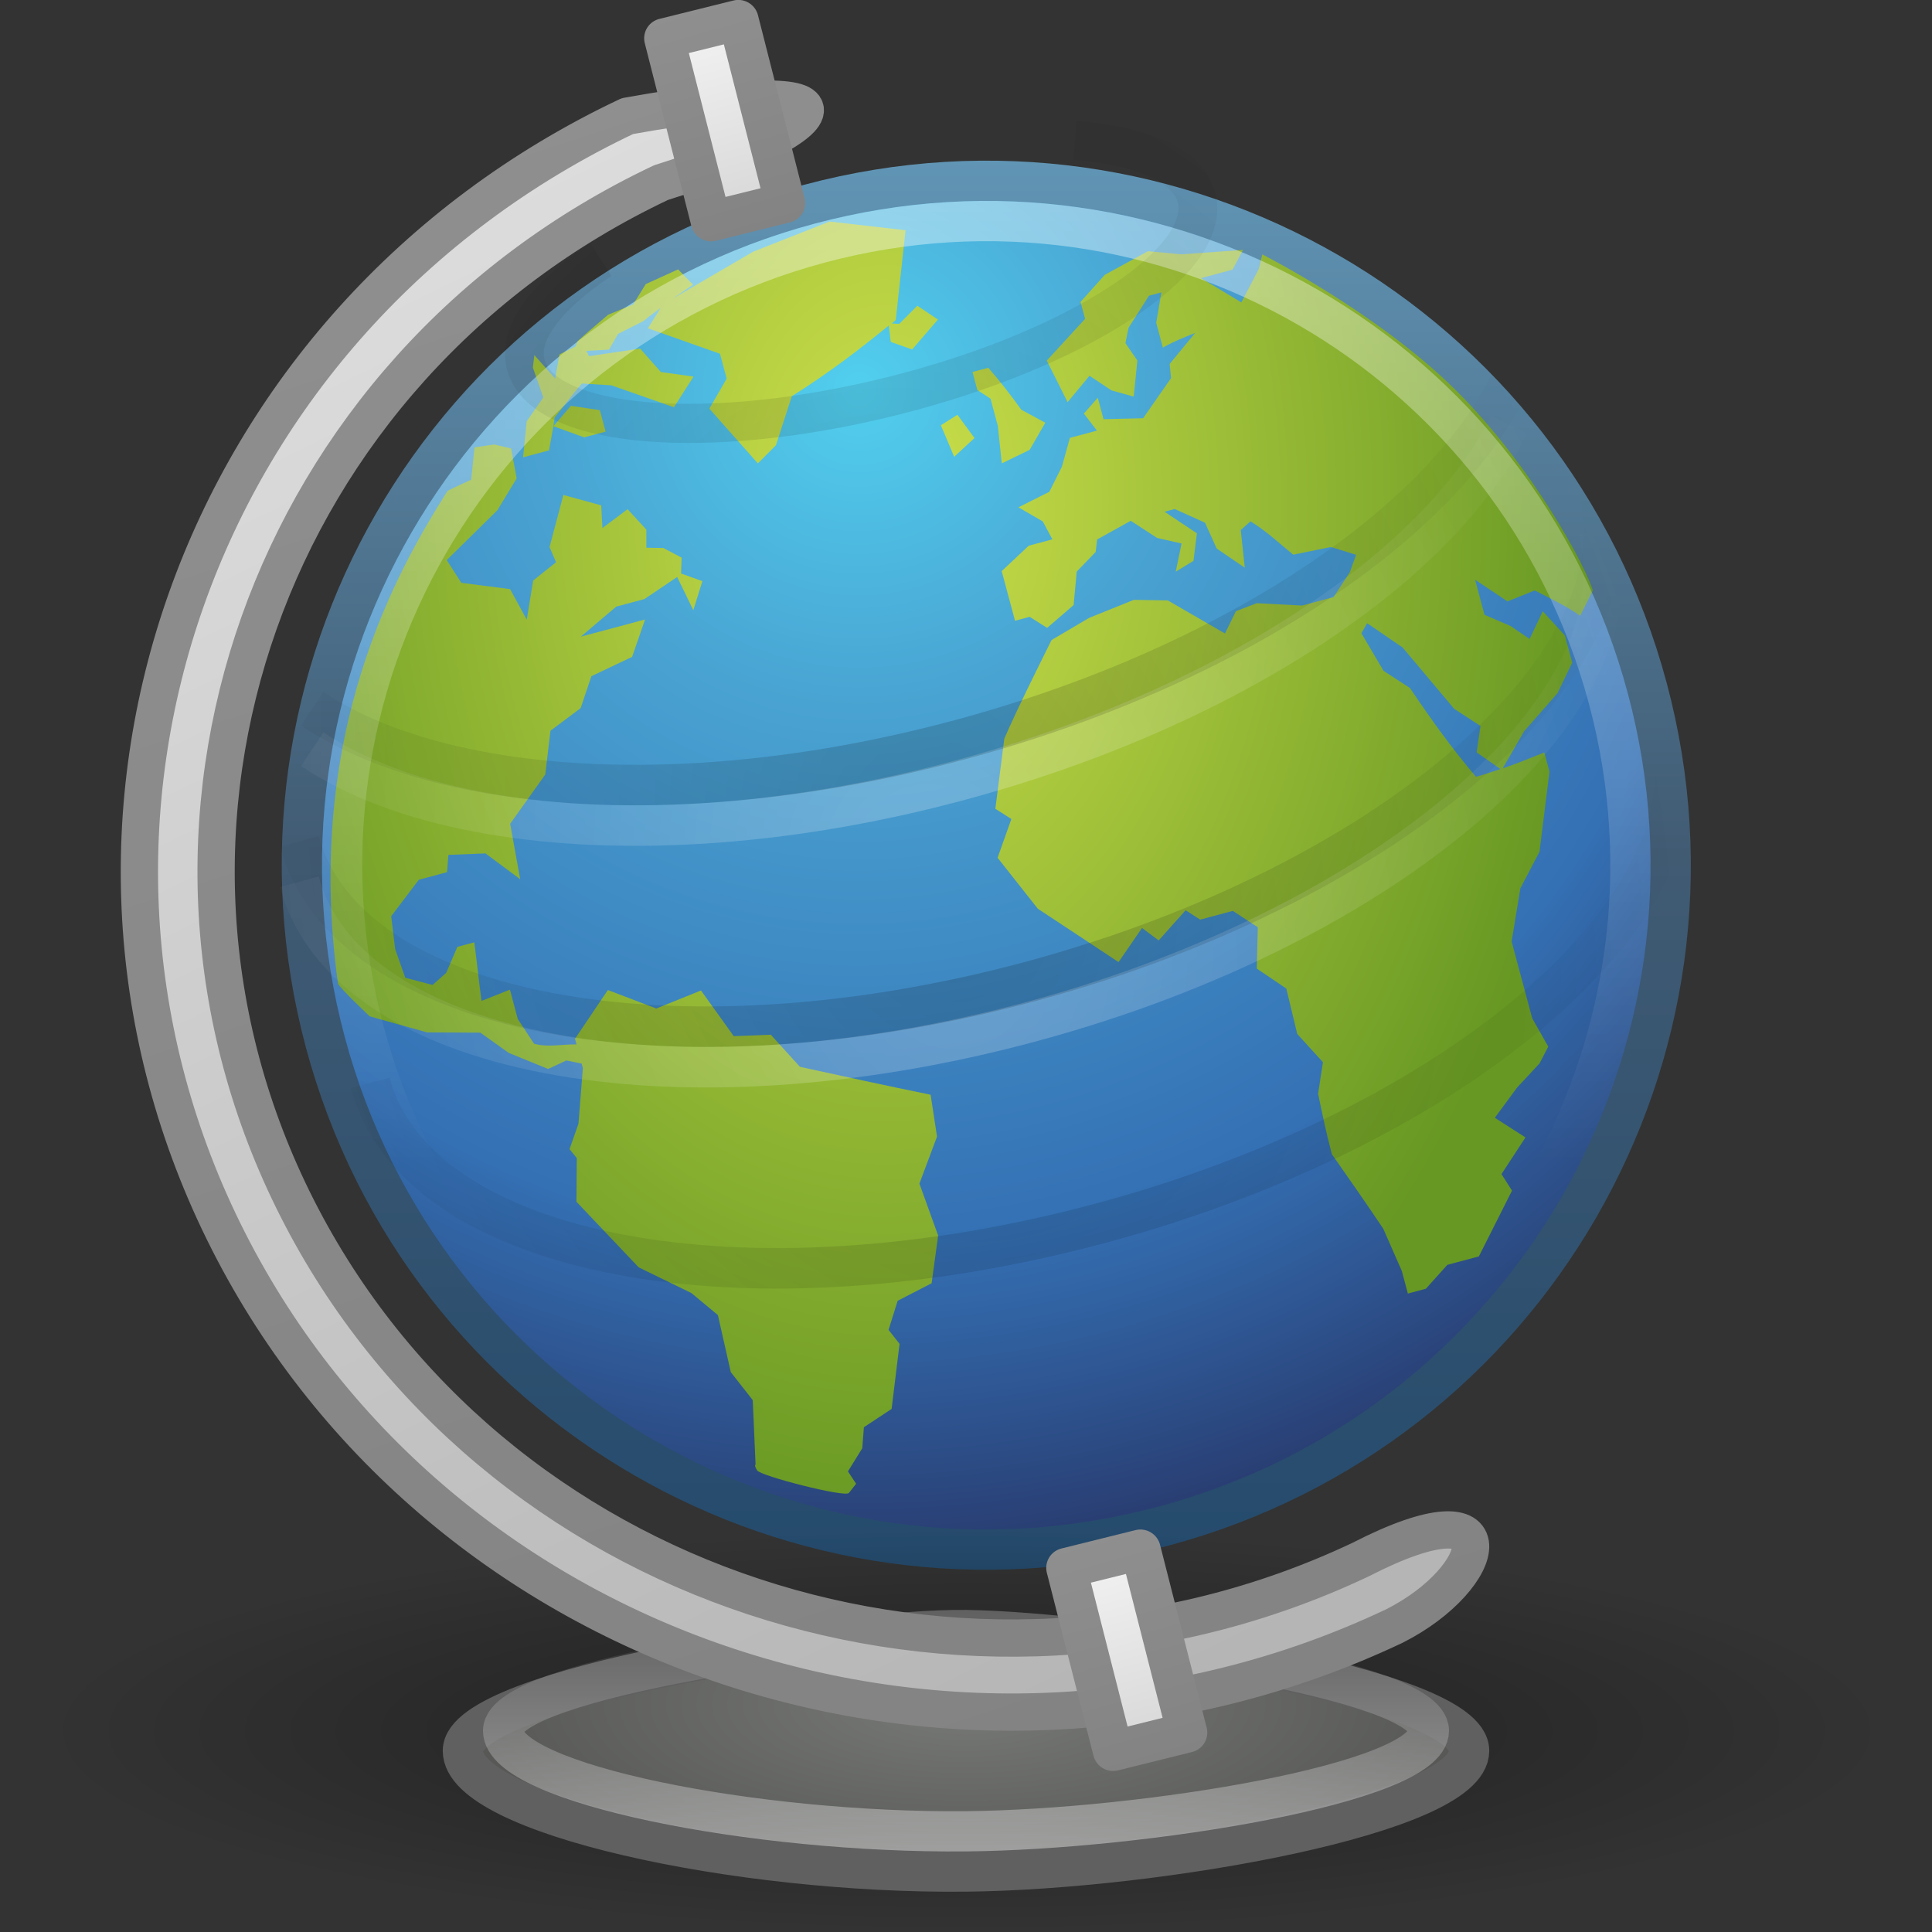<?xml version="1.0" encoding="UTF-8" standalone="no"?>
<!-- Created with Inkscape (http://www.inkscape.org/) -->

<svg
   xmlns:dc="http://purl.org/dc/elements/1.1/"
   xmlns:cc="http://creativecommons.org/ns#"
   xmlns:rdf="http://www.w3.org/1999/02/22-rdf-syntax-ns#"
   xmlns:svg="http://www.w3.org/2000/svg"
   xmlns="http://www.w3.org/2000/svg"
   xmlns:xlink="http://www.w3.org/1999/xlink"
   xmlns:sodipodi="http://sodipodi.sourceforge.net/DTD/sodipodi-0.dtd"
   xmlns:inkscape="http://www.inkscape.org/namespaces/inkscape"
   version="1.0"
   width="48"
   height="48"
   id="svg3572"
   inkscape:version="0.48.3.1 r9886"
   sodipodi:docname="applications-geography.svg">
  <rect width="100%" height="100%" fill="#333333" stroke="none"/>
  <sodipodi:namedview
     pagecolor="#ffffff"
     bordercolor="#666666"
     borderopacity="1"
     objecttolerance="10"
     gridtolerance="10"
     guidetolerance="10"
     inkscape:pageopacity="0"
     inkscape:pageshadow="2"
     inkscape:window-width="640"
     inkscape:window-height="480"
     id="namedview193860" />
  <defs
     id="defs3574">
    <linearGradient
       id="linearGradient3707-319-631">
      <stop
         id="stop4637"
         style="stop-color:#254b6d;stop-opacity:1"
         offset="0" />
      <stop
         id="stop4639"
         style="stop-color:#415b73;stop-opacity:1"
         offset="0.5" />
      <stop
         id="stop4641"
         style="stop-color:#6195b5;stop-opacity:1"
         offset="1" />
    </linearGradient>
    <linearGradient
       x1="20"
       y1="43"
       x2="30.464"
       y2="3.947"
       id="linearGradient3380"
       xlink:href="#linearGradient3707-319-631"
       gradientUnits="userSpaceOnUse"
       gradientTransform="matrix(0.825,-0.221,0.221,0.825,-0.849,7.414)" />
    <linearGradient
       id="linearGradient2867-449-88-871-390-598-476-591-434-148">
      <stop
         id="stop4627"
         style="stop-color:#51cfee;stop-opacity:1"
         offset="0" />
      <stop
         id="stop4629"
         style="stop-color:#49a3d2;stop-opacity:1"
         offset="0.262" />
      <stop
         id="stop4631"
         style="stop-color:#3470b4;stop-opacity:1"
         offset="0.705" />
      <stop
         id="stop4633"
         style="stop-color:#273567;stop-opacity:1"
         offset="1" />
    </linearGradient>
    <radialGradient
       cx="61.24"
       cy="-8.726"
       r="9.755"
       fx="61.24"
       fy="-8.726"
       id="radialGradient3378"
       xlink:href="#linearGradient2867-449-88-871-390-598-476-591-434-148"
       gradientUnits="userSpaceOnUse"
       gradientTransform="matrix(-3.418926e-8,3.089,-3.102,1.422282e-8,-5.731,-179.488)" />
    <linearGradient
       id="linearGradient3536">
      <stop
         id="stop3538"
         style="stop-color:#cee14b;stop-opacity:1"
         offset="0" />
      <stop
         id="stop3540"
         style="stop-color:#679823;stop-opacity:1"
         offset="1" />
    </linearGradient>
    <radialGradient
       cx="21.996"
       cy="12.49"
       r="15.68"
       fx="21.996"
       fy="12.49"
       id="radialGradient3534"
       xlink:href="#linearGradient3536"
       gradientUnits="userSpaceOnUse"
       gradientTransform="matrix(0,1.652,-1.122,0,36.004,-23.906)" />
    <linearGradient
       id="linearGradient4873">
      <stop
         id="stop4875"
         style="stop-color:#ffffff;stop-opacity:1"
         offset="0" />
      <stop
         id="stop4877"
         style="stop-color:#ffffff;stop-opacity:0"
         offset="1" />
    </linearGradient>
    <linearGradient
       x1="65.054"
       y1="-12.11"
       x2="61.667"
       y2="0.529"
       id="linearGradient3374"
       xlink:href="#linearGradient4873"
       gradientUnits="userSpaceOnUse"
       gradientTransform="matrix(1.767,-0.474,0.474,1.767,-83.752,57.153)" />
    <linearGradient
       id="linearGradient8838">
      <stop
         id="stop8840"
         style="stop-color:#000000;stop-opacity:1"
         offset="0" />
      <stop
         id="stop8842"
         style="stop-color:#000000;stop-opacity:0"
         offset="1" />
    </linearGradient>
    <radialGradient
       cx="62.625"
       cy="4.625"
       r="10.625"
       fx="62.625"
       fy="4.625"
       id="radialGradient2531"
       xlink:href="#linearGradient8838"
       gradientUnits="userSpaceOnUse"
       gradientTransform="matrix(2.165,0,0,0.471,-111.565,40.824)" />
    <linearGradient
       id="linearGradient3203">
      <stop
         id="stop3205"
         style="stop-color:#777976;stop-opacity:1"
         offset="0" />
      <stop
         id="stop3207"
         style="stop-color:#565755;stop-opacity:1"
         offset="1" />
    </linearGradient>
    <radialGradient
       cx="30.269"
       cy="29.686"
       r="3.5"
       fx="30.269"
       fy="29.686"
       id="radialGradient3550"
       xlink:href="#linearGradient3203"
       gradientUnits="userSpaceOnUse"
       gradientTransform="matrix(-3.709,2.2466464e-6,-7.4355236e-7,-1.328,136.261,81.765)" />
    <linearGradient
       id="linearGradient3494">
      <stop
         id="stop3496"
         style="stop-color:#ffffff;stop-opacity:1"
         offset="0" />
      <stop
         id="stop3498"
         style="stop-color:#ffffff;stop-opacity:0"
         offset="1" />
    </linearGradient>
    <linearGradient
       x1="24.676"
       y1="46.005"
       x2="24.676"
       y2="39.962"
       id="linearGradient3570"
       xlink:href="#linearGradient3494"
       gradientUnits="userSpaceOnUse" />
    <linearGradient
       id="linearGradient3343">
      <stop
         id="stop3345"
         style="stop-color:#ffffff;stop-opacity:1"
         offset="0" />
      <stop
         id="stop3347"
         style="stop-color:#ffffff;stop-opacity:0"
         offset="1" />
    </linearGradient>
    <radialGradient
       cx="21.936"
       cy="26.447"
       r="20.383"
       fx="21.936"
       fy="26.447"
       id="radialGradient3351"
       xlink:href="#linearGradient3343"
       gradientUnits="userSpaceOnUse"
       gradientTransform="matrix(1.072,3.444862e-3,-1.2999102e-2,1.424,-1.243,-12.474)" />
    <linearGradient
       x1="4.659"
       y1="4.69"
       x2="21.39"
       y2="53.751"
       id="linearGradient2515"
       xlink:href="#linearGradient3832"
       gradientUnits="userSpaceOnUse"
       gradientTransform="matrix(0.949,0,0,0.916,3.775,-0.763)" />
    <linearGradient
       id="linearGradient3785">
      <stop
         id="stop3787"
         style="stop-color:#dddddd;stop-opacity:1"
         offset="0" />
      <stop
         id="stop3789"
         style="stop-color:#b1b1b1;stop-opacity:1"
         offset="1" />
    </linearGradient>
    <linearGradient
       x1="7.642"
       y1="5.414"
       x2="30.121"
       y2="50.013"
       id="linearGradient2513"
       xlink:href="#linearGradient3785"
       gradientUnits="userSpaceOnUse"
       gradientTransform="matrix(0.949,0,0,0.916,3.775,-0.763)" />
    <linearGradient
       x1="1.395"
       y1="0.453"
       x2="1.615"
       y2="7.253"
       id="linearGradient2505"
       xlink:href="#linearGradient3832"
       gradientUnits="userSpaceOnUse"
       gradientTransform="matrix(0.948,0,0,0.937,16.491,3.8)" />
    <linearGradient
       x1="1.395"
       y1="0.453"
       x2="1.615"
       y2="7.253"
       id="linearGradient2503"
       xlink:href="#linearGradient6954"
       gradientUnits="userSpaceOnUse"
       gradientTransform="matrix(0.948,0,0,0.937,16.491,3.8)" />
    <radialGradient
       cx="21.936"
       cy="26.447"
       r="20.383"
       fx="21.936"
       fy="26.447"
       id="radialGradient3371"
       xlink:href="#linearGradient2467"
       gradientUnits="userSpaceOnUse"
       gradientTransform="matrix(1.072,3.444862e-3,-1.2999102e-2,1.424,-1.243,-12.474)" />
    <radialGradient
       cx="21.936"
       cy="26.447"
       r="20.383"
       fx="21.936"
       fy="26.447"
       id="radialGradient3369"
       xlink:href="#linearGradient2467"
       gradientUnits="userSpaceOnUse"
       gradientTransform="matrix(1.072,3.444862e-3,-1.2999102e-2,1.424,-1.243,-12.474)" />
    <radialGradient
       cx="21.936"
       cy="26.447"
       r="20.383"
       fx="21.936"
       fy="26.447"
       id="radialGradient3367"
       xlink:href="#linearGradient2467"
       gradientUnits="userSpaceOnUse"
       gradientTransform="matrix(1.072,3.444862e-3,-1.2999102e-2,1.424,-1.243,-12.474)" />
    <radialGradient
       cx="21.936"
       cy="26.447"
       r="20.383"
       fx="21.936"
       fy="26.447"
       id="radialGradient3365"
       xlink:href="#linearGradient2467"
       gradientUnits="userSpaceOnUse"
       gradientTransform="matrix(1.072,3.444862e-3,-1.2999102e-2,1.424,-1.243,-12.474)" />
    <linearGradient
       id="linearGradient2467">
      <stop
         id="stop2469"
         style="stop-color:#000000;stop-opacity:1"
         offset="0" />
      <stop
         id="stop2471"
         style="stop-color:#000000;stop-opacity:0"
         offset="1" />
    </linearGradient>
    <radialGradient
       cx="21.936"
       cy="26.447"
       r="20.383"
       fx="21.936"
       fy="26.447"
       id="radialGradient3363"
       xlink:href="#linearGradient2467"
       gradientUnits="userSpaceOnUse"
       gradientTransform="matrix(1.072,3.444862e-3,-1.2999102e-2,1.424,-1.243,-12.474)" />
    <linearGradient
       id="linearGradient3832">
      <stop
         id="stop3834"
         style="stop-color:#8f8f8f;stop-opacity:1"
         offset="0" />
      <stop
         id="stop3836"
         style="stop-color:#828282;stop-opacity:1"
         offset="1" />
    </linearGradient>
    <linearGradient
       x1="1.395"
       y1="0.453"
       x2="1.615"
       y2="7.253"
       id="linearGradient3546"
       xlink:href="#linearGradient3832"
       gradientUnits="userSpaceOnUse"
       gradientTransform="matrix(0.948,0,0,0.937,16.784,43.091)" />
    <linearGradient
       id="linearGradient6954">
      <stop
         id="stop6960"
         style="stop-color:#f5f5f5;stop-opacity:1"
         offset="0" />
      <stop
         id="stop6962"
         style="stop-color:#d2d2d2;stop-opacity:1"
         offset="1" />
    </linearGradient>
    <linearGradient
       x1="1.395"
       y1="0.453"
       x2="1.615"
       y2="7.253"
       id="linearGradient3544"
       xlink:href="#linearGradient6954"
       gradientUnits="userSpaceOnUse"
       gradientTransform="matrix(0.948,0,0,0.937,16.784,43.091)" />
  </defs>
  <g
     id="layer1">
    <path
       d="M 40.925,17.095 C 43.355,26.165 37.973,35.487 28.904,37.917 C 19.835,40.347 10.514,34.964 8.083,25.895 C 5.653,16.826 11.036,7.505 20.105,5.075 C 29.173,2.645 38.495,8.027 40.925,17.095 L 40.925,17.095 z"
       id="path2496"
       style="fill:url(#radialGradient3378);fill-opacity:1;fill-rule:nonzero;stroke:url(#linearGradient3380);stroke-width:1;stroke-miterlimit:4;stroke-dasharray:none" />
    <path
       d="M 20.61,5.504 L 18.71,6.254 L 16.712,7.421 C 16.878,7.307 17.045,7.187 17.219,7.074 L 16.847,6.693 L 16.044,7.058 L 15.73,7.564 L 15.108,7.82 L 14.595,8.258 L 14.353,8.474 L 14.299,8.608 L 13.901,8.805 L 13.792,9.406 L 13.276,8.822 L 13.239,9.133 L 13.498,9.875 L 13.086,10.467 L 12.996,11.362 L 13.64,11.19 L 13.749,10.589 L 13.781,10.371 C 14.01,10.094 14.219,9.799 14.455,9.528 L 15.188,9.573 C 15.705,9.753 16.226,9.938 16.744,10.118 L 17.23,9.356 L 16.419,9.243 L 15.903,8.66 L 14.634,8.849 L 14.568,8.717 L 15.13,8.686 L 15.355,8.295 L 15.99,7.975 C 16.128,7.855 16.27,7.757 16.413,7.651 L 16.098,8.156 L 17.888,8.789 L 18.054,9.406 L 17.624,10.153 L 18.829,11.513 L 19.278,11.062 L 19.672,9.844 C 20.538,9.299 21.298,8.73 22.082,8.086 L 22.131,8.494 L 22.662,8.682 L 23.303,7.939 L 22.79,7.596 L 22.341,8.047 L 22.158,8.036 C 22.192,8.008 22.221,7.978 22.255,7.95 L 22.498,5.72 L 20.61,5.504 z M 13.749,10.589 L 14.514,10.866 L 15.046,10.723 L 14.903,10.19 L 14.184,10.082 L 13.749,10.589 L 13.749,10.589 z M 28.52,6.241 L 27.447,6.829 L 26.846,7.501 L 26.959,7.922 L 26.007,8.959 L 26.524,9.992 L 27.068,9.336 L 27.616,9.7 L 28.167,9.853 L 28.257,8.957 L 27.961,8.525 L 28.039,8.143 L 28.546,7.346 L 28.854,7.264 L 28.726,8.019 L 28.891,8.637 C 29.148,8.487 29.42,8.383 29.694,8.271 L 29.06,9.042 L 29.094,9.394 L 28.401,10.391 L 27.417,10.415 L 27.274,9.882 L 26.929,10.275 L 27.253,10.699 L 26.581,10.879 L 26.383,11.594 L 26.07,12.219 L 25.303,12.604 L 25.907,12.954 L 26.146,13.4 L 25.558,13.558 L 24.887,14.189 L 25.218,15.423 L 25.582,15.325 L 26.016,15.6 L 26.674,15.033 L 26.751,14.201 L 27.221,13.714 L 27.258,13.403 L 28.093,12.939 L 28.748,13.365 L 29.355,13.503 L 29.212,14.202 L 29.651,13.935 L 29.737,13.25 L 28.933,12.714 L 29.185,12.646 L 29.937,12.986 L 30.229,13.629 L 30.926,14.104 L 30.826,13.169 L 31.068,12.953 C 31.45,13.184 31.786,13.5 32.13,13.781 L 33.07,13.59 L 33.692,13.784 L 33.537,14.216 L 33.133,14.835 L 32.349,15.045 L 31.223,14.986 L 30.706,15.185 L 30.434,15.739 L 29.014,14.917 L 28.17,14.903 L 27.059,15.351 L 26.126,15.901 C 25.726,16.708 25.314,17.526 24.952,18.35 L 24.729,20.094 L 25.127,20.348 L 24.785,21.311 L 25.784,22.577 C 26.452,23.02 27.123,23.459 27.79,23.903 L 28.373,23.055 L 28.787,23.365 L 29.456,22.615 L 29.818,22.848 L 30.63,22.631 L 31.249,23.036 L 31.225,24.065 L 31.958,24.56 L 32.23,25.689 L 32.868,26.39 L 32.748,27.174 C 32.853,27.685 32.956,28.173 33.09,28.676 C 33.52,29.291 33.95,29.904 34.367,30.528 L 34.828,31.577 L 34.978,32.138 L 35.426,32.018 L 35.958,31.425 L 36.742,31.215 L 37.565,29.581 L 37.304,29.17 L 37.9,28.259 L 37.139,27.771 L 37.689,27.023 L 38.248,26.422 L 38.466,26.003 L 38.067,25.298 C 37.896,24.66 37.727,24.028 37.556,23.391 L 37.773,22.07 L 38.249,21.161 L 38.496,19.17 L 38.368,18.694 C 38.018,18.836 37.682,18.971 37.334,19.091 L 37.867,18.167 L 38.695,17.223 L 39.061,16.464 L 38.881,15.79 C 38.699,15.595 38.512,15.382 38.329,15.187 L 38.003,15.875 L 37.527,15.552 L 36.882,15.274 L 36.649,14.404 L 37.453,14.941 L 38.13,14.669 C 38.523,14.871 38.895,15.046 39.259,15.298 L 39.572,14.673 C 39.426,14.13 38.096,11.61 36.167,9.693 C 34.238,7.777 31.362,6.321 31.362,6.321 L 31.277,6.675 L 30.841,7.513 L 29.839,6.91 L 30.623,6.699 L 30.882,6.209 L 29.351,6.319 L 28.52,6.241 z M 11.789,11.115 L 11.705,11.919 C 11.705,11.919 11.236,12.131 11.119,12.196 C 9.91,14.11 7.532,18.194 8.397,24.439 C 8.465,24.572 9.185,25.251 9.185,25.251 L 10.612,25.65 L 11.934,25.656 L 12.639,26.159 L 13.617,26.558 L 14.07,26.347 L 14.451,26.425 L 14.481,26.537 L 14.372,27.919 L 14.15,28.55 L 14.33,28.772 L 14.321,29.857 L 15.868,31.487 L 17.18,32.127 L 17.836,32.673 L 18.156,34.09 L 18.702,34.786 L 18.772,36.39 C 18.772,36.39 18.724,36.39 18.81,36.531 C 18.896,36.671 20.998,37.21 21.091,37.092 C 21.183,36.973 21.27,36.864 21.27,36.864 L 21.067,36.557 L 21.423,35.981 L 21.463,35.459 L 22.152,35.004 L 22.349,33.388 L 22.076,33.04 L 22.302,32.318 L 23.146,31.882 L 23.308,30.696 L 22.843,29.407 L 23.28,28.238 L 23.121,27.198 C 22.033,26.978 20.959,26.741 19.875,26.505 L 19.15,25.707 L 18.23,25.743 L 17.416,24.608 L 16.305,25.056 L 15.102,24.597 L 14.286,25.808 L 14.323,25.948 C 13.98,25.941 13.599,26.029 13.268,25.93 L 12.864,25.317 L 12.669,24.588 L 11.963,24.867 C 11.897,24.387 11.849,23.892 11.783,23.412 L 11.363,23.525 L 11.086,24.17 L 10.747,24.471 L 10.069,24.292 L 9.817,23.578 L 9.719,22.763 L 10.406,21.857 L 11.106,21.669 L 11.141,21.239 L 12.062,21.203 L 12.924,21.844 L 12.675,20.467 L 13.547,19.242 L 13.676,18.155 L 14.426,17.593 L 14.693,16.8 L 15.705,16.319 L 16.026,15.391 C 15.5,15.532 14.957,15.677 14.43,15.818 L 15.31,15.071 L 16.01,14.884 L 16.824,14.335 L 17.225,15.16 L 17.451,14.438 L 16.921,14.249 L 16.935,13.854 L 16.481,13.615 L 16.059,13.608 L 16.058,13.158 L 15.592,12.651 L 14.967,13.119 L 14.937,12.556 L 13.997,12.297 L 13.653,13.591 L 13.815,13.969 L 13.246,14.422 L 13.087,15.397 L 12.673,14.636 L 11.461,14.48 L 11.099,13.915 L 12.358,12.676 L 12.836,11.886 L 12.697,11.142 L 12.28,11.043 L 11.789,11.115 L 11.789,11.115 z M 24.162,9.242 L 24.282,9.691 L 24.609,9.904 L 24.79,10.577 L 24.89,11.512 L 25.581,11.177 L 25.97,10.502 L 25.374,10.18 C 25.109,9.81 24.853,9.481 24.554,9.137 L 24.162,9.242 z M 23.787,10.305 L 23.376,10.565 L 23.706,11.349 L 24.211,10.883 L 23.787,10.305 L 23.787,10.305 z M 33.967,15.484 L 34.85,16.089 L 36.128,17.61 L 36.782,18.036 L 36.688,18.693 L 37.278,19.106 C 37.077,19.175 36.881,19.242 36.67,19.299 C 36.07,18.594 35.547,17.86 35.029,17.093 L 34.374,16.667 L 33.824,15.733 L 33.967,15.484 L 33.967,15.484 z"
       id="path2498"
       style="opacity:1;fill:url(#radialGradient3534);fill-opacity:1;fill-rule:nonzero;stroke:none" />
    <path
       d="M 39.959,17.354 C 42.246,25.89 37.18,34.664 28.646,36.951 C 20.11,39.238 11.337,34.172 9.049,25.636 C 6.762,17.101 11.828,8.328 20.363,6.041 C 28.898,3.754 37.672,8.819 39.959,17.354 L 39.959,17.354 z"
       id="path2500"
       style="opacity:0.4;fill:none;stroke:url(#linearGradient3374);stroke-width:1;stroke-miterlimit:4;stroke-dasharray:none;stroke-opacity:1" />
    <path
       d="M 47,43 C 47,45.761 36.703,48 24,48 C 11.297,48 1,45.761 1,43 C 1,40.239 11.297,38 24,38 C 36.703,38 47,40.239 47,43 z"
       id="path8836"
       style="opacity:0.4;fill:url(#radialGradient2531);fill-opacity:1;fill-rule:evenodd;stroke:none;stroke-width:1;marker:none;visibility:visible;display:inline;overflow:visible" />
    <path
       d="M 36.5,43.498 C 36.5,45.069 28.778,46.447 24,46.498 C 18.288,46.559 11.5,45.069 11.5,43.498 C 11.5,41.927 20.996,40.458 24,40.498 C 27.472,40.546 36.5,41.927 36.5,43.498 z"
       id="path3773"
       style="fill:url(#radialGradient3550);fill-opacity:1;stroke:#606060;stroke-width:1;stroke-linecap:round;stroke-linejoin:round;stroke-miterlimit:10;stroke-dasharray:none;stroke-dashoffset:0;stroke-opacity:1" />
    <path
       d="M 35.5,43 C 35.5,44.308 28.395,45.456 24,45.498 C 18.745,45.549 12.5,44.308 12.5,43 C 12.5,41.691 21.237,40.467 24,40.501 C 27.194,40.54 35.5,41.691 35.5,43 z"
       id="path3560"
       style="opacity:0.4;fill:none;fill-opacity:1;stroke:url(#linearGradient3570);stroke-width:1;stroke-linecap:round;stroke-linejoin:round;stroke-miterlimit:10;stroke-dasharray:none;stroke-dashoffset:0;stroke-opacity:1" />
    <g
       transform="matrix(0.819,-0.222,0.22,0.829,-0.149,6.538)"
       id="g3682"
       style="opacity:0.4;stroke:url(#radialGradient3351);stroke-width:1.173;stroke-miterlimit:4;stroke-dasharray:none">
      <path
         d="M 43.399,19.609 L 43.399,19.609 C 43.399,24.834 34.578,29.069 23.698,29.069 C 12.817,29.069 3.997,24.834 3.997,19.609"
         id="path3670"
         style="opacity:0.6;fill:none;stroke:url(#radialGradient3351);stroke-width:1.173;stroke-miterlimit:4;stroke-dasharray:none;stroke-opacity:1" />
      <path
         d="M 43.589,26.901 L 43.589,26.901 C 43.589,32.126 34.768,36.361 23.888,36.361 C 13.007,36.361 4.186,32.126 4.186,26.901"
         id="path3672"
         style="opacity:0.6;fill:none;stroke:url(#radialGradient3351);stroke-width:1.173;stroke-miterlimit:4;stroke-dasharray:none;stroke-opacity:1" />
      <path
         d="M 41.661,15.999 C 40.664,17.131 39.221,18.15 37.439,19.006 C 35.656,19.862 33.533,20.555 31.176,21.034 C 28.819,21.513 26.228,21.777 23.508,21.777 C 18.068,21.777 13.142,20.718 9.577,19.006 C 7.795,18.15 6.352,17.131 5.355,15.999"
         id="path3674"
         style="opacity:0.6;fill:none;stroke:url(#radialGradient3351);stroke-width:1.173;stroke-miterlimit:4;stroke-dasharray:none;stroke-opacity:1" />
      <path
         d="M 31.209,5.889 C 33.052,6.547 34.201,7.43 34.22,8.384 L 34.22,8.384 C 34.256,10.291 29.754,11.757 24.166,11.657 C 18.578,11.557 14.018,9.93 13.982,8.023 C 13.964,7.069 15.08,6.226 16.899,5.634"
         id="path3678"
         style="opacity:0.6;fill:none;stroke:url(#radialGradient3351);stroke-width:1.133;stroke-miterlimit:4;stroke-dasharray:none;stroke-opacity:1" />
    </g>
    <path
       d="M 34.64,40.4 C 37.013,39.204 37.603,36.794 33.801,38.749 C 24.012,43.38 12.186,39.475 7.388,30.027 C 2.59,20.58 6.636,9.167 16.425,4.536 C 20.399,3.289 22.261,1.689 15.587,2.885 C 4.853,7.963 0.416,20.477 5.677,30.837 C 10.939,41.196 23.905,45.478 34.64,40.4 z"
       id="path3787"
       style="fill:url(#linearGradient2513);fill-opacity:1;stroke:url(#linearGradient2515);stroke-width:0.926;stroke-linecap:round;stroke-linejoin:round;stroke-miterlimit:4;stroke-dashoffset:0;stroke-opacity:1" />
    <rect
       width="1.896"
       height="4.689"
       x="15.751"
       y="4.902"
       transform="matrix(0.971,-0.241,0.247,0.969,0,0)"
       id="rect3826"
       style="fill:url(#linearGradient2503);fill-opacity:1;stroke:url(#linearGradient2505);stroke-width:1;stroke-linecap:round;stroke-linejoin:round;stroke-miterlimit:4;stroke-dasharray:none;stroke-dashoffset:0;stroke-opacity:1" />
    <g
       transform="matrix(0.819,-0.222,0.22,0.829,-0.149,5.532)"
       id="g3353"
       style="opacity:0.3;stroke:url(#radialGradient3363);stroke-width:1.173;stroke-miterlimit:4;stroke-dasharray:none">
      <path
         d="M 43.399,19.609 L 43.399,19.609 C 43.399,24.834 34.578,29.069 23.698,29.069 C 12.817,29.069 3.997,24.834 3.997,19.609"
         id="path3355"
         style="opacity:0.6;fill:none;stroke:url(#radialGradient3365);stroke-width:1.173;stroke-miterlimit:4;stroke-dasharray:none;stroke-opacity:1" />
      <path
         d="M 43.589,26.901 L 43.589,26.901 C 43.589,32.126 34.768,36.361 23.888,36.361 C 13.007,36.361 4.186,32.126 4.186,26.901"
         id="path3357"
         style="opacity:0.6;fill:none;stroke:url(#radialGradient3367);stroke-width:1.173;stroke-miterlimit:4;stroke-dasharray:none;stroke-opacity:1" />
      <path
         d="M 41.661,15.999 C 40.664,17.131 39.221,18.15 37.439,19.006 C 35.656,19.862 33.533,20.555 31.176,21.034 C 28.819,21.513 26.228,21.777 23.508,21.777 C 18.068,21.777 13.142,20.718 9.577,19.006 C 7.795,18.15 6.352,17.131 5.355,15.999"
         id="path3359"
         style="opacity:0.6;fill:none;stroke:url(#radialGradient3369);stroke-width:1.173;stroke-miterlimit:4;stroke-dasharray:none;stroke-opacity:1" />
      <path
         d="M 31.209,5.889 C 33.052,6.547 34.201,7.43 34.22,8.384 L 34.22,8.384 C 34.256,10.291 29.754,11.757 24.166,11.657 C 18.578,11.557 14.018,9.93 13.982,8.023 C 13.964,7.069 15.08,6.226 16.899,5.634"
         id="path3361"
         style="opacity:0.6;fill:none;stroke:url(#radialGradient3371);stroke-width:1.133;stroke-miterlimit:4;stroke-dasharray:none;stroke-opacity:1" />
    </g>
    <rect
       width="1.896"
       height="4.689"
       x="16.044"
       y="44.193"
       transform="matrix(0.971,-0.241,0.247,0.969,0,0)"
       id="rect3542"
       style="fill:url(#linearGradient3544);fill-opacity:1;stroke:url(#linearGradient3546);stroke-width:1;stroke-linecap:round;stroke-linejoin:round;stroke-miterlimit:4;stroke-dasharray:none;stroke-dashoffset:0;stroke-opacity:1" />
  </g>
</svg>
